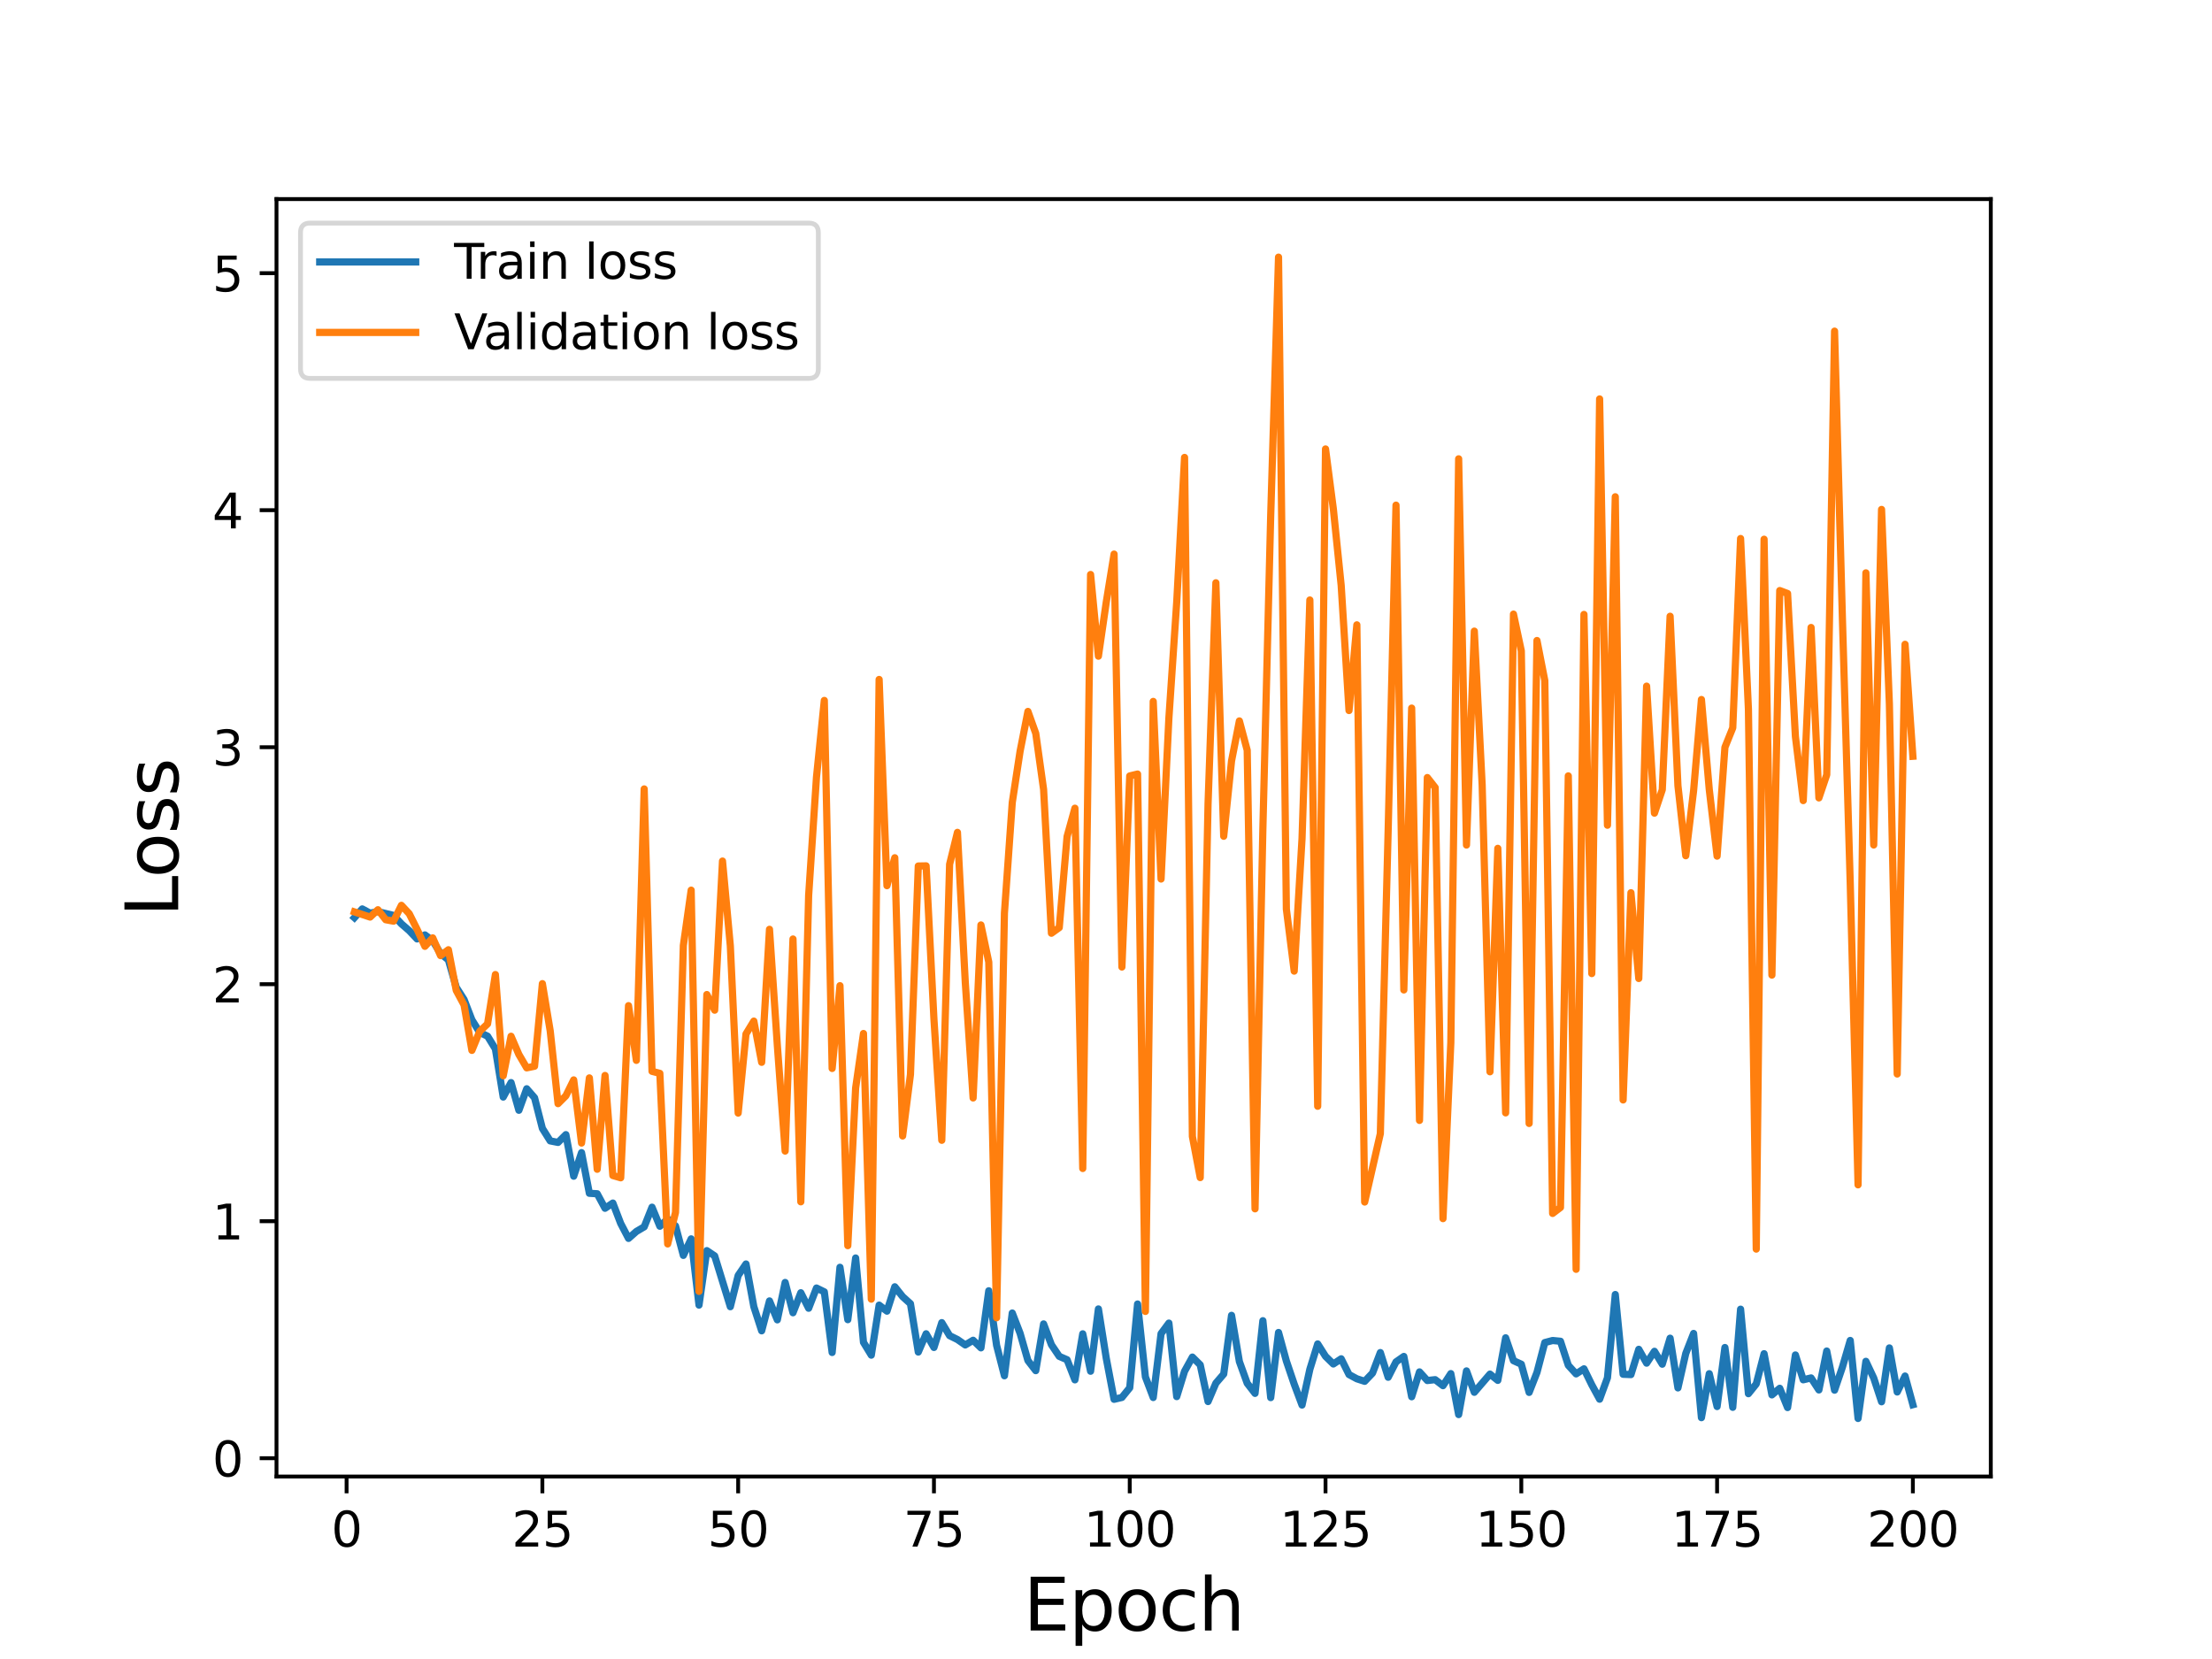 <?xml version="1.0" encoding="utf-8" standalone="no"?>
<!DOCTYPE svg PUBLIC "-//W3C//DTD SVG 1.1//EN"
  "http://www.w3.org/Graphics/SVG/1.1/DTD/svg11.dtd">
<svg height="345.6pt" version="1.1" viewBox="0 0 460.8 345.6" width="460.8pt" xmlns="http://www.w3.org/2000/svg" xmlns:xlink="http://www.w3.org/1999/xlink">
 <defs>
  <style type="text/css">*{stroke-linecap:butt;stroke-linejoin:round;}</style>
 </defs>
 <g id="figure_1">
  <g id="patch_1">
   <path d="M 0 345.6 
L 460.8 345.6 
L 460.8 0 
L 0 0 
z
" style="fill:#ffffff;"/>
  </g>
  <g id="axes_1">
   <g id="patch_2">
    <path d="M 57.6 307.584 
L 414.72 307.584 
L 414.72 41.472 
L 57.6 41.472 
z
" style="fill:#ffffff;"/>
   </g>
   <g id="matplotlib.axis_1">
    <g id="xtick_1">
     <g id="line2d_1">
      <defs>
       <path d="M 0 0 
L 0 3.5 
" id="m676ddbd3a2" style="stroke:#000000;stroke-width:0.8;"/>
      </defs>
      <g>
       <use style="stroke:#000000;stroke-width:0.8;" x="72.201" xlink:href="#m676ddbd3a2" y="307.584"/>
      </g>
     </g>
     <g id="text_1">
      <!-- 0 -->
      <g transform="translate(69.02 322.182)scale(0.1 -0.1)">
       <defs>
        <path d="M 2034 4250 
Q 1547 4250 1301 3770 
Q 1056 3291 1056 2328 
Q 1056 1369 1301 889 
Q 1547 409 2034 409 
Q 2525 409 2770 889 
Q 3016 1369 3016 2328 
Q 3016 3291 2770 3770 
Q 2525 4250 2034 4250 
z
M 2034 4750 
Q 2819 4750 3233 4129 
Q 3647 3509 3647 2328 
Q 3647 1150 3233 529 
Q 2819 -91 2034 -91 
Q 1250 -91 836 529 
Q 422 1150 422 2328 
Q 422 3509 836 4129 
Q 1250 4750 2034 4750 
z
" id="DejaVuSans-30" transform="scale(0.016)"/>
       </defs>
       <use xlink:href="#DejaVuSans-30"/>
      </g>
     </g>
    </g>
    <g id="xtick_2">
     <g id="line2d_2">
      <g>
       <use style="stroke:#000000;stroke-width:0.8;" x="112.987" xlink:href="#m676ddbd3a2" y="307.584"/>
      </g>
     </g>
     <g id="text_2">
      <!-- 25 -->
      <g transform="translate(106.625 322.182)scale(0.1 -0.1)">
       <defs>
        <path d="M 1228 531 
L 3431 531 
L 3431 0 
L 469 0 
L 469 531 
Q 828 903 1448 1529 
Q 2069 2156 2228 2338 
Q 2531 2678 2651 2914 
Q 2772 3150 2772 3378 
Q 2772 3750 2511 3984 
Q 2250 4219 1831 4219 
Q 1534 4219 1204 4116 
Q 875 4013 500 3803 
L 500 4441 
Q 881 4594 1212 4672 
Q 1544 4750 1819 4750 
Q 2544 4750 2975 4387 
Q 3406 4025 3406 3419 
Q 3406 3131 3298 2873 
Q 3191 2616 2906 2266 
Q 2828 2175 2409 1742 
Q 1991 1309 1228 531 
z
" id="DejaVuSans-32" transform="scale(0.016)"/>
        <path d="M 691 4666 
L 3169 4666 
L 3169 4134 
L 1269 4134 
L 1269 2991 
Q 1406 3038 1543 3061 
Q 1681 3084 1819 3084 
Q 2600 3084 3056 2656 
Q 3513 2228 3513 1497 
Q 3513 744 3044 326 
Q 2575 -91 1722 -91 
Q 1428 -91 1123 -41 
Q 819 9 494 109 
L 494 744 
Q 775 591 1075 516 
Q 1375 441 1709 441 
Q 2250 441 2565 725 
Q 2881 1009 2881 1497 
Q 2881 1984 2565 2268 
Q 2250 2553 1709 2553 
Q 1456 2553 1204 2497 
Q 953 2441 691 2322 
L 691 4666 
z
" id="DejaVuSans-35" transform="scale(0.016)"/>
       </defs>
       <use xlink:href="#DejaVuSans-32"/>
       <use x="63.623" xlink:href="#DejaVuSans-35"/>
      </g>
     </g>
    </g>
    <g id="xtick_3">
     <g id="line2d_3">
      <g>
       <use style="stroke:#000000;stroke-width:0.8;" x="153.773" xlink:href="#m676ddbd3a2" y="307.584"/>
      </g>
     </g>
     <g id="text_3">
      <!-- 50 -->
      <g transform="translate(147.41 322.182)scale(0.1 -0.1)">
       <use xlink:href="#DejaVuSans-35"/>
       <use x="63.623" xlink:href="#DejaVuSans-30"/>
      </g>
     </g>
    </g>
    <g id="xtick_4">
     <g id="line2d_4">
      <g>
       <use style="stroke:#000000;stroke-width:0.8;" x="194.559" xlink:href="#m676ddbd3a2" y="307.584"/>
      </g>
     </g>
     <g id="text_4">
      <!-- 75 -->
      <g transform="translate(188.196 322.182)scale(0.1 -0.1)">
       <defs>
        <path d="M 525 4666 
L 3525 4666 
L 3525 4397 
L 1831 0 
L 1172 0 
L 2766 4134 
L 525 4134 
L 525 4666 
z
" id="DejaVuSans-37" transform="scale(0.016)"/>
       </defs>
       <use xlink:href="#DejaVuSans-37"/>
       <use x="63.623" xlink:href="#DejaVuSans-35"/>
      </g>
     </g>
    </g>
    <g id="xtick_5">
     <g id="line2d_5">
      <g>
       <use style="stroke:#000000;stroke-width:0.8;" x="235.344" xlink:href="#m676ddbd3a2" y="307.584"/>
      </g>
     </g>
     <g id="text_5">
      <!-- 100 -->
      <g transform="translate(225.801 322.182)scale(0.1 -0.1)">
       <defs>
        <path d="M 794 531 
L 1825 531 
L 1825 4091 
L 703 3866 
L 703 4441 
L 1819 4666 
L 2450 4666 
L 2450 531 
L 3481 531 
L 3481 0 
L 794 0 
L 794 531 
z
" id="DejaVuSans-31" transform="scale(0.016)"/>
       </defs>
       <use xlink:href="#DejaVuSans-31"/>
       <use x="63.623" xlink:href="#DejaVuSans-30"/>
       <use x="127.246" xlink:href="#DejaVuSans-30"/>
      </g>
     </g>
    </g>
    <g id="xtick_6">
     <g id="line2d_6">
      <g>
       <use style="stroke:#000000;stroke-width:0.8;" x="276.13" xlink:href="#m676ddbd3a2" y="307.584"/>
      </g>
     </g>
     <g id="text_6">
      <!-- 125 -->
      <g transform="translate(266.586 322.182)scale(0.1 -0.1)">
       <use xlink:href="#DejaVuSans-31"/>
       <use x="63.623" xlink:href="#DejaVuSans-32"/>
       <use x="127.246" xlink:href="#DejaVuSans-35"/>
      </g>
     </g>
    </g>
    <g id="xtick_7">
     <g id="line2d_7">
      <g>
       <use style="stroke:#000000;stroke-width:0.8;" x="316.916" xlink:href="#m676ddbd3a2" y="307.584"/>
      </g>
     </g>
     <g id="text_7">
      <!-- 150 -->
      <g transform="translate(307.372 322.182)scale(0.1 -0.1)">
       <use xlink:href="#DejaVuSans-31"/>
       <use x="63.623" xlink:href="#DejaVuSans-35"/>
       <use x="127.246" xlink:href="#DejaVuSans-30"/>
      </g>
     </g>
    </g>
    <g id="xtick_8">
     <g id="line2d_8">
      <g>
       <use style="stroke:#000000;stroke-width:0.8;" x="357.702" xlink:href="#m676ddbd3a2" y="307.584"/>
      </g>
     </g>
     <g id="text_8">
      <!-- 175 -->
      <g transform="translate(348.158 322.182)scale(0.1 -0.1)">
       <use xlink:href="#DejaVuSans-31"/>
       <use x="63.623" xlink:href="#DejaVuSans-37"/>
       <use x="127.246" xlink:href="#DejaVuSans-35"/>
      </g>
     </g>
    </g>
    <g id="xtick_9">
     <g id="line2d_9">
      <g>
       <use style="stroke:#000000;stroke-width:0.8;" x="398.487" xlink:href="#m676ddbd3a2" y="307.584"/>
      </g>
     </g>
     <g id="text_9">
      <!-- 200 -->
      <g transform="translate(388.944 322.182)scale(0.1 -0.1)">
       <use xlink:href="#DejaVuSans-32"/>
       <use x="63.623" xlink:href="#DejaVuSans-30"/>
       <use x="127.246" xlink:href="#DejaVuSans-30"/>
      </g>
     </g>
    </g>
    <g id="text_10">
     <!-- Epoch -->
     <g transform="translate(213.194 339.66)scale(0.15 -0.15)">
      <defs>
       <path d="M 628 4666 
L 3578 4666 
L 3578 4134 
L 1259 4134 
L 1259 2753 
L 3481 2753 
L 3481 2222 
L 1259 2222 
L 1259 531 
L 3634 531 
L 3634 0 
L 628 0 
L 628 4666 
z
" id="DejaVuSans-45" transform="scale(0.016)"/>
       <path d="M 1159 525 
L 1159 -1331 
L 581 -1331 
L 581 3500 
L 1159 3500 
L 1159 2969 
Q 1341 3281 1617 3432 
Q 1894 3584 2278 3584 
Q 2916 3584 3314 3078 
Q 3713 2572 3713 1747 
Q 3713 922 3314 415 
Q 2916 -91 2278 -91 
Q 1894 -91 1617 61 
Q 1341 213 1159 525 
z
M 3116 1747 
Q 3116 2381 2855 2742 
Q 2594 3103 2138 3103 
Q 1681 3103 1420 2742 
Q 1159 2381 1159 1747 
Q 1159 1113 1420 752 
Q 1681 391 2138 391 
Q 2594 391 2855 752 
Q 3116 1113 3116 1747 
z
" id="DejaVuSans-70" transform="scale(0.016)"/>
       <path d="M 1959 3097 
Q 1497 3097 1228 2736 
Q 959 2375 959 1747 
Q 959 1119 1226 758 
Q 1494 397 1959 397 
Q 2419 397 2687 759 
Q 2956 1122 2956 1747 
Q 2956 2369 2687 2733 
Q 2419 3097 1959 3097 
z
M 1959 3584 
Q 2709 3584 3137 3096 
Q 3566 2609 3566 1747 
Q 3566 888 3137 398 
Q 2709 -91 1959 -91 
Q 1206 -91 779 398 
Q 353 888 353 1747 
Q 353 2609 779 3096 
Q 1206 3584 1959 3584 
z
" id="DejaVuSans-6f" transform="scale(0.016)"/>
       <path d="M 3122 3366 
L 3122 2828 
Q 2878 2963 2633 3030 
Q 2388 3097 2138 3097 
Q 1578 3097 1268 2742 
Q 959 2388 959 1747 
Q 959 1106 1268 751 
Q 1578 397 2138 397 
Q 2388 397 2633 464 
Q 2878 531 3122 666 
L 3122 134 
Q 2881 22 2623 -34 
Q 2366 -91 2075 -91 
Q 1284 -91 818 406 
Q 353 903 353 1747 
Q 353 2603 823 3093 
Q 1294 3584 2113 3584 
Q 2378 3584 2631 3529 
Q 2884 3475 3122 3366 
z
" id="DejaVuSans-63" transform="scale(0.016)"/>
       <path d="M 3513 2113 
L 3513 0 
L 2938 0 
L 2938 2094 
Q 2938 2591 2744 2837 
Q 2550 3084 2163 3084 
Q 1697 3084 1428 2787 
Q 1159 2491 1159 1978 
L 1159 0 
L 581 0 
L 581 4863 
L 1159 4863 
L 1159 2956 
Q 1366 3272 1645 3428 
Q 1925 3584 2291 3584 
Q 2894 3584 3203 3211 
Q 3513 2838 3513 2113 
z
" id="DejaVuSans-68" transform="scale(0.016)"/>
      </defs>
      <use xlink:href="#DejaVuSans-45"/>
      <use x="63.184" xlink:href="#DejaVuSans-70"/>
      <use x="126.66" xlink:href="#DejaVuSans-6f"/>
      <use x="187.842" xlink:href="#DejaVuSans-63"/>
      <use x="242.822" xlink:href="#DejaVuSans-68"/>
     </g>
    </g>
   </g>
   <g id="matplotlib.axis_2">
    <g id="ytick_1">
     <g id="line2d_10">
      <defs>
       <path d="M 0 0 
L -3.5 0 
" id="m8b24753b5d" style="stroke:#000000;stroke-width:0.8;"/>
      </defs>
      <g>
       <use style="stroke:#000000;stroke-width:0.8;" x="57.6" xlink:href="#m8b24753b5d" y="303.772"/>
      </g>
     </g>
     <g id="text_11">
      <!-- 0 -->
      <g transform="translate(44.237 307.572)scale(0.1 -0.1)">
       <use xlink:href="#DejaVuSans-30"/>
      </g>
     </g>
    </g>
    <g id="ytick_2">
     <g id="line2d_11">
      <g>
       <use style="stroke:#000000;stroke-width:0.8;" x="57.6" xlink:href="#m8b24753b5d" y="254.399"/>
      </g>
     </g>
     <g id="text_12">
      <!-- 1 -->
      <g transform="translate(44.237 258.198)scale(0.1 -0.1)">
       <use xlink:href="#DejaVuSans-31"/>
      </g>
     </g>
    </g>
    <g id="ytick_3">
     <g id="line2d_12">
      <g>
       <use style="stroke:#000000;stroke-width:0.8;" x="57.6" xlink:href="#m8b24753b5d" y="205.026"/>
      </g>
     </g>
     <g id="text_13">
      <!-- 2 -->
      <g transform="translate(44.237 208.825)scale(0.1 -0.1)">
       <use xlink:href="#DejaVuSans-32"/>
      </g>
     </g>
    </g>
    <g id="ytick_4">
     <g id="line2d_13">
      <g>
       <use style="stroke:#000000;stroke-width:0.8;" x="57.6" xlink:href="#m8b24753b5d" y="155.653"/>
      </g>
     </g>
     <g id="text_14">
      <!-- 3 -->
      <g transform="translate(44.237 159.452)scale(0.1 -0.1)">
       <defs>
        <path d="M 2597 2516 
Q 3050 2419 3304 2112 
Q 3559 1806 3559 1356 
Q 3559 666 3084 287 
Q 2609 -91 1734 -91 
Q 1441 -91 1130 -33 
Q 819 25 488 141 
L 488 750 
Q 750 597 1062 519 
Q 1375 441 1716 441 
Q 2309 441 2620 675 
Q 2931 909 2931 1356 
Q 2931 1769 2642 2001 
Q 2353 2234 1838 2234 
L 1294 2234 
L 1294 2753 
L 1863 2753 
Q 2328 2753 2575 2939 
Q 2822 3125 2822 3475 
Q 2822 3834 2567 4026 
Q 2313 4219 1838 4219 
Q 1578 4219 1281 4162 
Q 984 4106 628 3988 
L 628 4550 
Q 988 4650 1302 4700 
Q 1616 4750 1894 4750 
Q 2613 4750 3031 4423 
Q 3450 4097 3450 3541 
Q 3450 3153 3228 2886 
Q 3006 2619 2597 2516 
z
" id="DejaVuSans-33" transform="scale(0.016)"/>
       </defs>
       <use xlink:href="#DejaVuSans-33"/>
      </g>
     </g>
    </g>
    <g id="ytick_5">
     <g id="line2d_14">
      <g>
       <use style="stroke:#000000;stroke-width:0.8;" x="57.6" xlink:href="#m8b24753b5d" y="106.279"/>
      </g>
     </g>
     <g id="text_15">
      <!-- 4 -->
      <g transform="translate(44.237 110.079)scale(0.1 -0.1)">
       <defs>
        <path d="M 2419 4116 
L 825 1625 
L 2419 1625 
L 2419 4116 
z
M 2253 4666 
L 3047 4666 
L 3047 1625 
L 3713 1625 
L 3713 1100 
L 3047 1100 
L 3047 0 
L 2419 0 
L 2419 1100 
L 313 1100 
L 313 1709 
L 2253 4666 
z
" id="DejaVuSans-34" transform="scale(0.016)"/>
       </defs>
       <use xlink:href="#DejaVuSans-34"/>
      </g>
     </g>
    </g>
    <g id="ytick_6">
     <g id="line2d_15">
      <g>
       <use style="stroke:#000000;stroke-width:0.8;" x="57.6" xlink:href="#m8b24753b5d" y="56.906"/>
      </g>
     </g>
     <g id="text_16">
      <!-- 5 -->
      <g transform="translate(44.237 60.705)scale(0.1 -0.1)">
       <use xlink:href="#DejaVuSans-35"/>
      </g>
     </g>
    </g>
    <g id="text_17">
     <!-- Loss -->
     <g transform="translate(37.118 190.979)rotate(-90)scale(0.15 -0.15)">
      <defs>
       <path d="M 628 4666 
L 1259 4666 
L 1259 531 
L 3531 531 
L 3531 0 
L 628 0 
L 628 4666 
z
" id="DejaVuSans-4c" transform="scale(0.016)"/>
       <path d="M 2834 3397 
L 2834 2853 
Q 2591 2978 2328 3040 
Q 2066 3103 1784 3103 
Q 1356 3103 1142 2972 
Q 928 2841 928 2578 
Q 928 2378 1081 2264 
Q 1234 2150 1697 2047 
L 1894 2003 
Q 2506 1872 2764 1633 
Q 3022 1394 3022 966 
Q 3022 478 2636 193 
Q 2250 -91 1575 -91 
Q 1294 -91 989 -36 
Q 684 19 347 128 
L 347 722 
Q 666 556 975 473 
Q 1284 391 1588 391 
Q 1994 391 2212 530 
Q 2431 669 2431 922 
Q 2431 1156 2273 1281 
Q 2116 1406 1581 1522 
L 1381 1569 
Q 847 1681 609 1914 
Q 372 2147 372 2553 
Q 372 3047 722 3315 
Q 1072 3584 1716 3584 
Q 2034 3584 2315 3537 
Q 2597 3491 2834 3397 
z
" id="DejaVuSans-73" transform="scale(0.016)"/>
      </defs>
      <use xlink:href="#DejaVuSans-4c"/>
      <use x="53.963" xlink:href="#DejaVuSans-6f"/>
      <use x="115.145" xlink:href="#DejaVuSans-73"/>
      <use x="167.244" xlink:href="#DejaVuSans-73"/>
     </g>
    </g>
   </g>
   <g id="line2d_16">
    <path clip-path="url(#p2adb5c084c)" d="M 73.833 191.168 
L 75.464 189.346 
L 77.096 190.232 
L 78.727 189.907 
L 81.99 190.698 
L 83.621 192.456 
L 85.253 193.871 
L 86.884 195.596 
L 88.516 194.761 
L 90.147 195.979 
L 91.778 198.652 
L 93.41 199.957 
L 95.041 205.672 
L 96.673 208.226 
L 98.304 212.455 
L 99.936 215.079 
L 101.567 215.852 
L 103.198 218.51 
L 104.83 228.538 
L 106.461 225.525 
L 108.093 231.291 
L 109.724 226.81 
L 111.356 228.681 
L 112.987 235.069 
L 114.618 237.668 
L 116.25 237.989 
L 117.881 236.364 
L 119.513 245.023 
L 121.144 240.117 
L 122.776 248.585 
L 124.407 248.681 
L 126.038 251.707 
L 127.67 250.618 
L 129.301 254.862 
L 130.933 257.981 
L 132.564 256.539 
L 134.196 255.576 
L 135.827 251.48 
L 137.458 255.449 
L 139.09 253.926 
L 140.721 255.388 
L 142.353 261.522 
L 143.984 258.082 
L 145.616 271.877 
L 147.247 260.529 
L 148.879 261.63 
L 152.141 272.213 
L 153.773 265.706 
L 155.404 263.313 
L 157.036 272.2 
L 158.667 277.233 
L 160.299 271.008 
L 161.93 274.948 
L 163.561 267.16 
L 165.193 273.47 
L 166.824 269.303 
L 168.456 272.533 
L 170.087 268.321 
L 171.719 269.116 
L 173.35 281.749 
L 174.981 263.999 
L 176.613 274.91 
L 178.244 262.063 
L 179.876 279.627 
L 181.507 282.303 
L 183.139 271.88 
L 184.77 273.137 
L 186.401 268.062 
L 188.033 270.111 
L 189.664 271.587 
L 191.296 281.656 
L 192.927 277.854 
L 194.559 280.701 
L 196.19 275.528 
L 197.821 278.241 
L 199.453 279.045 
L 201.084 280.178 
L 202.716 279.201 
L 204.347 280.781 
L 205.979 268.894 
L 207.61 280.263 
L 209.241 286.6 
L 210.873 273.526 
L 212.504 277.751 
L 214.136 283.424 
L 215.767 285.532 
L 217.399 275.796 
L 219.03 280.134 
L 220.661 282.552 
L 222.293 283.26 
L 223.924 287.448 
L 225.556 277.861 
L 227.187 285.653 
L 228.819 272.676 
L 230.45 282.924 
L 232.081 291.501 
L 233.713 291.116 
L 235.344 289.103 
L 236.976 271.65 
L 238.607 286.829 
L 240.239 291.128 
L 241.87 277.823 
L 243.501 275.625 
L 245.133 290.94 
L 246.764 285.661 
L 248.396 282.706 
L 250.027 284.325 
L 251.659 291.968 
L 253.29 288.141 
L 254.921 286.242 
L 256.553 274.011 
L 258.184 283.635 
L 259.816 288.162 
L 261.447 290.265 
L 263.079 275.129 
L 264.71 291.149 
L 266.341 277.579 
L 267.973 283.525 
L 269.604 288.332 
L 271.236 292.697 
L 272.867 285.245 
L 274.499 279.966 
L 276.13 282.544 
L 277.761 284.143 
L 279.393 283.064 
L 281.024 286.345 
L 282.656 287.225 
L 284.287 287.755 
L 285.919 286.046 
L 287.55 281.764 
L 289.181 286.91 
L 290.813 283.707 
L 292.444 282.571 
L 294.076 290.971 
L 295.707 285.79 
L 297.339 287.588 
L 298.97 287.408 
L 300.601 288.66 
L 302.233 286.147 
L 303.864 294.682 
L 305.496 285.586 
L 307.127 290.04 
L 310.39 286.249 
L 312.021 287.557 
L 313.653 278.692 
L 315.284 283.452 
L 316.916 284.191 
L 318.547 290.064 
L 320.179 285.901 
L 321.81 279.681 
L 323.441 279.251 
L 325.073 279.408 
L 326.704 284.419 
L 328.336 286.205 
L 329.967 285.149 
L 331.599 288.484 
L 333.23 291.479 
L 334.862 287.026 
L 336.493 269.672 
L 338.124 286.285 
L 339.756 286.353 
L 341.387 281.088 
L 343.019 283.968 
L 344.65 281.501 
L 346.282 284.185 
L 347.913 278.77 
L 349.544 289.123 
L 351.176 281.952 
L 352.807 277.782 
L 354.439 295.326 
L 356.07 286.166 
L 357.702 293.007 
L 359.333 280.713 
L 360.964 293.17 
L 362.596 272.726 
L 364.227 290.33 
L 365.859 288.299 
L 367.49 282.001 
L 369.122 290.581 
L 370.753 289.207 
L 372.384 293.222 
L 374.016 282.261 
L 375.647 287.437 
L 377.279 287.048 
L 378.91 289.551 
L 380.542 281.445 
L 382.173 289.596 
L 383.804 284.807 
L 385.436 279.24 
L 387.067 295.488 
L 388.699 283.59 
L 390.33 287.062 
L 391.962 292.014 
L 393.593 280.796 
L 395.224 289.978 
L 396.856 286.655 
L 398.487 292.62 
L 398.487 292.62 
" style="fill:none;stroke:#1f77b4;stroke-linecap:square;stroke-width:1.5;"/>
   </g>
   <g id="line2d_17">
    <path clip-path="url(#p2adb5c084c)" d="M 73.833 189.965 
L 77.096 191.043 
L 78.727 189.512 
L 80.358 191.598 
L 81.99 191.897 
L 83.621 188.598 
L 85.253 190.346 
L 86.884 193.601 
L 88.516 197.139 
L 90.147 195.378 
L 91.778 199.071 
L 93.41 197.85 
L 95.041 206.315 
L 96.673 209.352 
L 98.304 218.813 
L 99.936 214.84 
L 101.567 213.297 
L 103.198 203.015 
L 104.83 224.107 
L 106.461 215.872 
L 108.093 219.669 
L 109.724 222.454 
L 111.356 222.116 
L 112.987 204.912 
L 114.618 214.755 
L 116.25 229.908 
L 117.881 228.276 
L 119.513 224.964 
L 121.144 238.12 
L 122.776 224.548 
L 124.407 243.579 
L 126.038 224.038 
L 127.67 244.882 
L 129.301 245.357 
L 130.933 209.498 
L 132.564 220.892 
L 134.196 164.349 
L 135.827 223.173 
L 137.458 223.6 
L 139.09 259.133 
L 140.721 252.573 
L 142.353 196.962 
L 143.984 185.436 
L 145.616 269.012 
L 147.247 207.18 
L 148.879 210.439 
L 150.51 179.374 
L 152.141 197.042 
L 153.773 231.874 
L 155.404 215.395 
L 157.036 212.715 
L 158.667 221.3 
L 160.299 193.592 
L 161.93 217.713 
L 163.561 239.788 
L 165.193 195.613 
L 166.824 250.36 
L 168.456 186.517 
L 170.087 161.905 
L 171.719 145.914 
L 173.35 222.581 
L 174.981 205.335 
L 176.613 259.493 
L 178.244 226.658 
L 179.876 215.298 
L 181.507 270.635 
L 183.139 141.543 
L 184.77 184.503 
L 186.401 178.686 
L 188.033 236.643 
L 189.664 223.837 
L 191.296 180.407 
L 192.927 180.375 
L 194.559 212.344 
L 196.19 237.541 
L 197.821 180.048 
L 199.453 173.397 
L 201.084 204.615 
L 202.716 228.725 
L 204.347 192.685 
L 205.979 200.417 
L 207.61 274.51 
L 209.241 190.223 
L 210.873 167.172 
L 212.504 156.501 
L 214.136 148.203 
L 215.767 152.771 
L 217.399 164.454 
L 219.03 194.407 
L 220.661 193.233 
L 222.293 174.263 
L 223.924 168.365 
L 225.556 243.418 
L 227.187 119.677 
L 228.819 136.693 
L 230.45 125.463 
L 232.081 115.426 
L 233.713 201.448 
L 235.344 161.643 
L 236.976 161.249 
L 238.607 273.194 
L 240.239 146.118 
L 241.87 183.114 
L 243.501 149.586 
L 245.133 125.432 
L 246.764 95.29 
L 248.396 236.742 
L 250.027 245.315 
L 251.659 167.447 
L 253.29 121.405 
L 254.921 174.206 
L 256.553 158.505 
L 258.184 150.184 
L 259.816 156.291 
L 261.447 251.819 
L 263.079 172.62 
L 264.71 107.405 
L 266.341 53.568 
L 267.973 189.384 
L 269.604 202.302 
L 271.236 174.7 
L 272.867 124.989 
L 274.499 230.455 
L 276.13 93.525 
L 277.761 106.029 
L 279.393 121.958 
L 281.024 148.016 
L 282.656 130.169 
L 284.287 250.403 
L 287.55 236.158 
L 289.181 172.868 
L 290.813 105.234 
L 292.444 206.224 
L 294.076 147.509 
L 295.707 233.401 
L 297.339 161.978 
L 298.97 164.059 
L 300.601 253.864 
L 302.233 217.185 
L 303.864 95.579 
L 305.496 176.035 
L 307.127 131.477 
L 308.759 163.444 
L 310.39 223.271 
L 312.021 176.725 
L 313.653 231.83 
L 315.284 127.931 
L 316.916 135.593 
L 318.547 234.035 
L 320.179 133.431 
L 321.81 141.764 
L 323.441 252.778 
L 325.073 251.537 
L 326.704 161.633 
L 328.336 264.421 
L 329.967 127.995 
L 331.599 202.813 
L 333.23 83.105 
L 334.862 171.908 
L 336.493 103.485 
L 338.124 229.138 
L 339.756 185.971 
L 341.387 203.84 
L 343.019 142.936 
L 344.65 169.394 
L 346.282 164.515 
L 347.913 128.377 
L 349.544 163.668 
L 351.176 178.263 
L 352.807 164.712 
L 354.439 145.723 
L 356.07 164.463 
L 357.702 178.347 
L 359.333 155.675 
L 360.964 151.624 
L 362.596 112.183 
L 364.227 147.718 
L 365.859 260.209 
L 367.49 112.333 
L 369.122 203.131 
L 370.753 123.022 
L 372.384 123.637 
L 374.016 153.419 
L 375.647 166.778 
L 377.279 130.716 
L 378.91 166.218 
L 380.542 161.395 
L 382.173 68.984 
L 383.804 128.711 
L 385.436 183.929 
L 387.067 246.825 
L 388.699 119.335 
L 390.33 176.025 
L 391.962 106.124 
L 393.593 146.66 
L 395.224 223.734 
L 396.856 134.22 
L 398.487 157.547 
L 398.487 157.547 
" style="fill:none;stroke:#ff7f0e;stroke-linecap:square;stroke-width:1.5;"/>
   </g>
   <g id="patch_3">
    <path d="M 57.6 307.584 
L 57.6 41.472 
" style="fill:none;stroke:#000000;stroke-linecap:square;stroke-linejoin:miter;stroke-width:0.8;"/>
   </g>
   <g id="patch_4">
    <path d="M 414.72 307.584 
L 414.72 41.472 
" style="fill:none;stroke:#000000;stroke-linecap:square;stroke-linejoin:miter;stroke-width:0.8;"/>
   </g>
   <g id="patch_5">
    <path d="M 57.6 307.584 
L 414.72 307.584 
" style="fill:none;stroke:#000000;stroke-linecap:square;stroke-linejoin:miter;stroke-width:0.8;"/>
   </g>
   <g id="patch_6">
    <path d="M 57.6 41.472 
L 414.72 41.472 
" style="fill:none;stroke:#000000;stroke-linecap:square;stroke-linejoin:miter;stroke-width:0.8;"/>
   </g>
   <g id="legend_1">
    <g id="patch_7">
     <path d="M 64.6 78.828 
L 168.475 78.828 
Q 170.475 78.828 170.475 76.828 
L 170.475 48.472 
Q 170.475 46.472 168.475 46.472 
L 64.6 46.472 
Q 62.6 46.472 62.6 48.472 
L 62.6 76.828 
Q 62.6 78.828 64.6 78.828 
z
" style="fill:#ffffff;opacity:0.8;stroke:#cccccc;stroke-linejoin:miter;"/>
    </g>
    <g id="line2d_18">
     <path d="M 66.6 54.57 
L 86.6 54.57 
" style="fill:none;stroke:#1f77b4;stroke-linecap:square;stroke-width:1.5;"/>
    </g>
    <g id="line2d_19"/>
    <g id="text_18">
     <!-- Train loss -->
     <g transform="translate(94.6 58.07)scale(0.1 -0.1)">
      <defs>
       <path d="M -19 4666 
L 3928 4666 
L 3928 4134 
L 2272 4134 
L 2272 0 
L 1638 0 
L 1638 4134 
L -19 4134 
L -19 4666 
z
" id="DejaVuSans-54" transform="scale(0.016)"/>
       <path d="M 2631 2963 
Q 2534 3019 2420 3045 
Q 2306 3072 2169 3072 
Q 1681 3072 1420 2755 
Q 1159 2438 1159 1844 
L 1159 0 
L 581 0 
L 581 3500 
L 1159 3500 
L 1159 2956 
Q 1341 3275 1631 3429 
Q 1922 3584 2338 3584 
Q 2397 3584 2469 3576 
Q 2541 3569 2628 3553 
L 2631 2963 
z
" id="DejaVuSans-72" transform="scale(0.016)"/>
       <path d="M 2194 1759 
Q 1497 1759 1228 1600 
Q 959 1441 959 1056 
Q 959 750 1161 570 
Q 1363 391 1709 391 
Q 2188 391 2477 730 
Q 2766 1069 2766 1631 
L 2766 1759 
L 2194 1759 
z
M 3341 1997 
L 3341 0 
L 2766 0 
L 2766 531 
Q 2569 213 2275 61 
Q 1981 -91 1556 -91 
Q 1019 -91 701 211 
Q 384 513 384 1019 
Q 384 1609 779 1909 
Q 1175 2209 1959 2209 
L 2766 2209 
L 2766 2266 
Q 2766 2663 2505 2880 
Q 2244 3097 1772 3097 
Q 1472 3097 1187 3025 
Q 903 2953 641 2809 
L 641 3341 
Q 956 3463 1253 3523 
Q 1550 3584 1831 3584 
Q 2591 3584 2966 3190 
Q 3341 2797 3341 1997 
z
" id="DejaVuSans-61" transform="scale(0.016)"/>
       <path d="M 603 3500 
L 1178 3500 
L 1178 0 
L 603 0 
L 603 3500 
z
M 603 4863 
L 1178 4863 
L 1178 4134 
L 603 4134 
L 603 4863 
z
" id="DejaVuSans-69" transform="scale(0.016)"/>
       <path d="M 3513 2113 
L 3513 0 
L 2938 0 
L 2938 2094 
Q 2938 2591 2744 2837 
Q 2550 3084 2163 3084 
Q 1697 3084 1428 2787 
Q 1159 2491 1159 1978 
L 1159 0 
L 581 0 
L 581 3500 
L 1159 3500 
L 1159 2956 
Q 1366 3272 1645 3428 
Q 1925 3584 2291 3584 
Q 2894 3584 3203 3211 
Q 3513 2838 3513 2113 
z
" id="DejaVuSans-6e" transform="scale(0.016)"/>
       <path id="DejaVuSans-20" transform="scale(0.016)"/>
       <path d="M 603 4863 
L 1178 4863 
L 1178 0 
L 603 0 
L 603 4863 
z
" id="DejaVuSans-6c" transform="scale(0.016)"/>
      </defs>
      <use xlink:href="#DejaVuSans-54"/>
      <use x="46.334" xlink:href="#DejaVuSans-72"/>
      <use x="87.447" xlink:href="#DejaVuSans-61"/>
      <use x="148.727" xlink:href="#DejaVuSans-69"/>
      <use x="176.51" xlink:href="#DejaVuSans-6e"/>
      <use x="239.889" xlink:href="#DejaVuSans-20"/>
      <use x="271.676" xlink:href="#DejaVuSans-6c"/>
      <use x="299.459" xlink:href="#DejaVuSans-6f"/>
      <use x="360.641" xlink:href="#DejaVuSans-73"/>
      <use x="412.74" xlink:href="#DejaVuSans-73"/>
     </g>
    </g>
    <g id="line2d_20">
     <path d="M 66.6 69.249 
L 86.6 69.249 
" style="fill:none;stroke:#ff7f0e;stroke-linecap:square;stroke-width:1.5;"/>
    </g>
    <g id="line2d_21"/>
    <g id="text_19">
     <!-- Validation loss -->
     <g transform="translate(94.6 72.749)scale(0.1 -0.1)">
      <defs>
       <path d="M 1831 0 
L 50 4666 
L 709 4666 
L 2188 738 
L 3669 4666 
L 4325 4666 
L 2547 0 
L 1831 0 
z
" id="DejaVuSans-56" transform="scale(0.016)"/>
       <path d="M 2906 2969 
L 2906 4863 
L 3481 4863 
L 3481 0 
L 2906 0 
L 2906 525 
Q 2725 213 2448 61 
Q 2172 -91 1784 -91 
Q 1150 -91 751 415 
Q 353 922 353 1747 
Q 353 2572 751 3078 
Q 1150 3584 1784 3584 
Q 2172 3584 2448 3432 
Q 2725 3281 2906 2969 
z
M 947 1747 
Q 947 1113 1208 752 
Q 1469 391 1925 391 
Q 2381 391 2643 752 
Q 2906 1113 2906 1747 
Q 2906 2381 2643 2742 
Q 2381 3103 1925 3103 
Q 1469 3103 1208 2742 
Q 947 2381 947 1747 
z
" id="DejaVuSans-64" transform="scale(0.016)"/>
       <path d="M 1172 4494 
L 1172 3500 
L 2356 3500 
L 2356 3053 
L 1172 3053 
L 1172 1153 
Q 1172 725 1289 603 
Q 1406 481 1766 481 
L 2356 481 
L 2356 0 
L 1766 0 
Q 1100 0 847 248 
Q 594 497 594 1153 
L 594 3053 
L 172 3053 
L 172 3500 
L 594 3500 
L 594 4494 
L 1172 4494 
z
" id="DejaVuSans-74" transform="scale(0.016)"/>
      </defs>
      <use xlink:href="#DejaVuSans-56"/>
      <use x="60.658" xlink:href="#DejaVuSans-61"/>
      <use x="121.938" xlink:href="#DejaVuSans-6c"/>
      <use x="149.721" xlink:href="#DejaVuSans-69"/>
      <use x="177.504" xlink:href="#DejaVuSans-64"/>
      <use x="240.98" xlink:href="#DejaVuSans-61"/>
      <use x="302.26" xlink:href="#DejaVuSans-74"/>
      <use x="341.469" xlink:href="#DejaVuSans-69"/>
      <use x="369.252" xlink:href="#DejaVuSans-6f"/>
      <use x="430.434" xlink:href="#DejaVuSans-6e"/>
      <use x="493.812" xlink:href="#DejaVuSans-20"/>
      <use x="525.6" xlink:href="#DejaVuSans-6c"/>
      <use x="553.383" xlink:href="#DejaVuSans-6f"/>
      <use x="614.564" xlink:href="#DejaVuSans-73"/>
      <use x="666.664" xlink:href="#DejaVuSans-73"/>
     </g>
    </g>
   </g>
  </g>
 </g>
 <defs>
  <clipPath id="p2adb5c084c">
   <rect height="266.112" width="357.12" x="57.6" y="41.472"/>
  </clipPath>
 </defs>
</svg>
